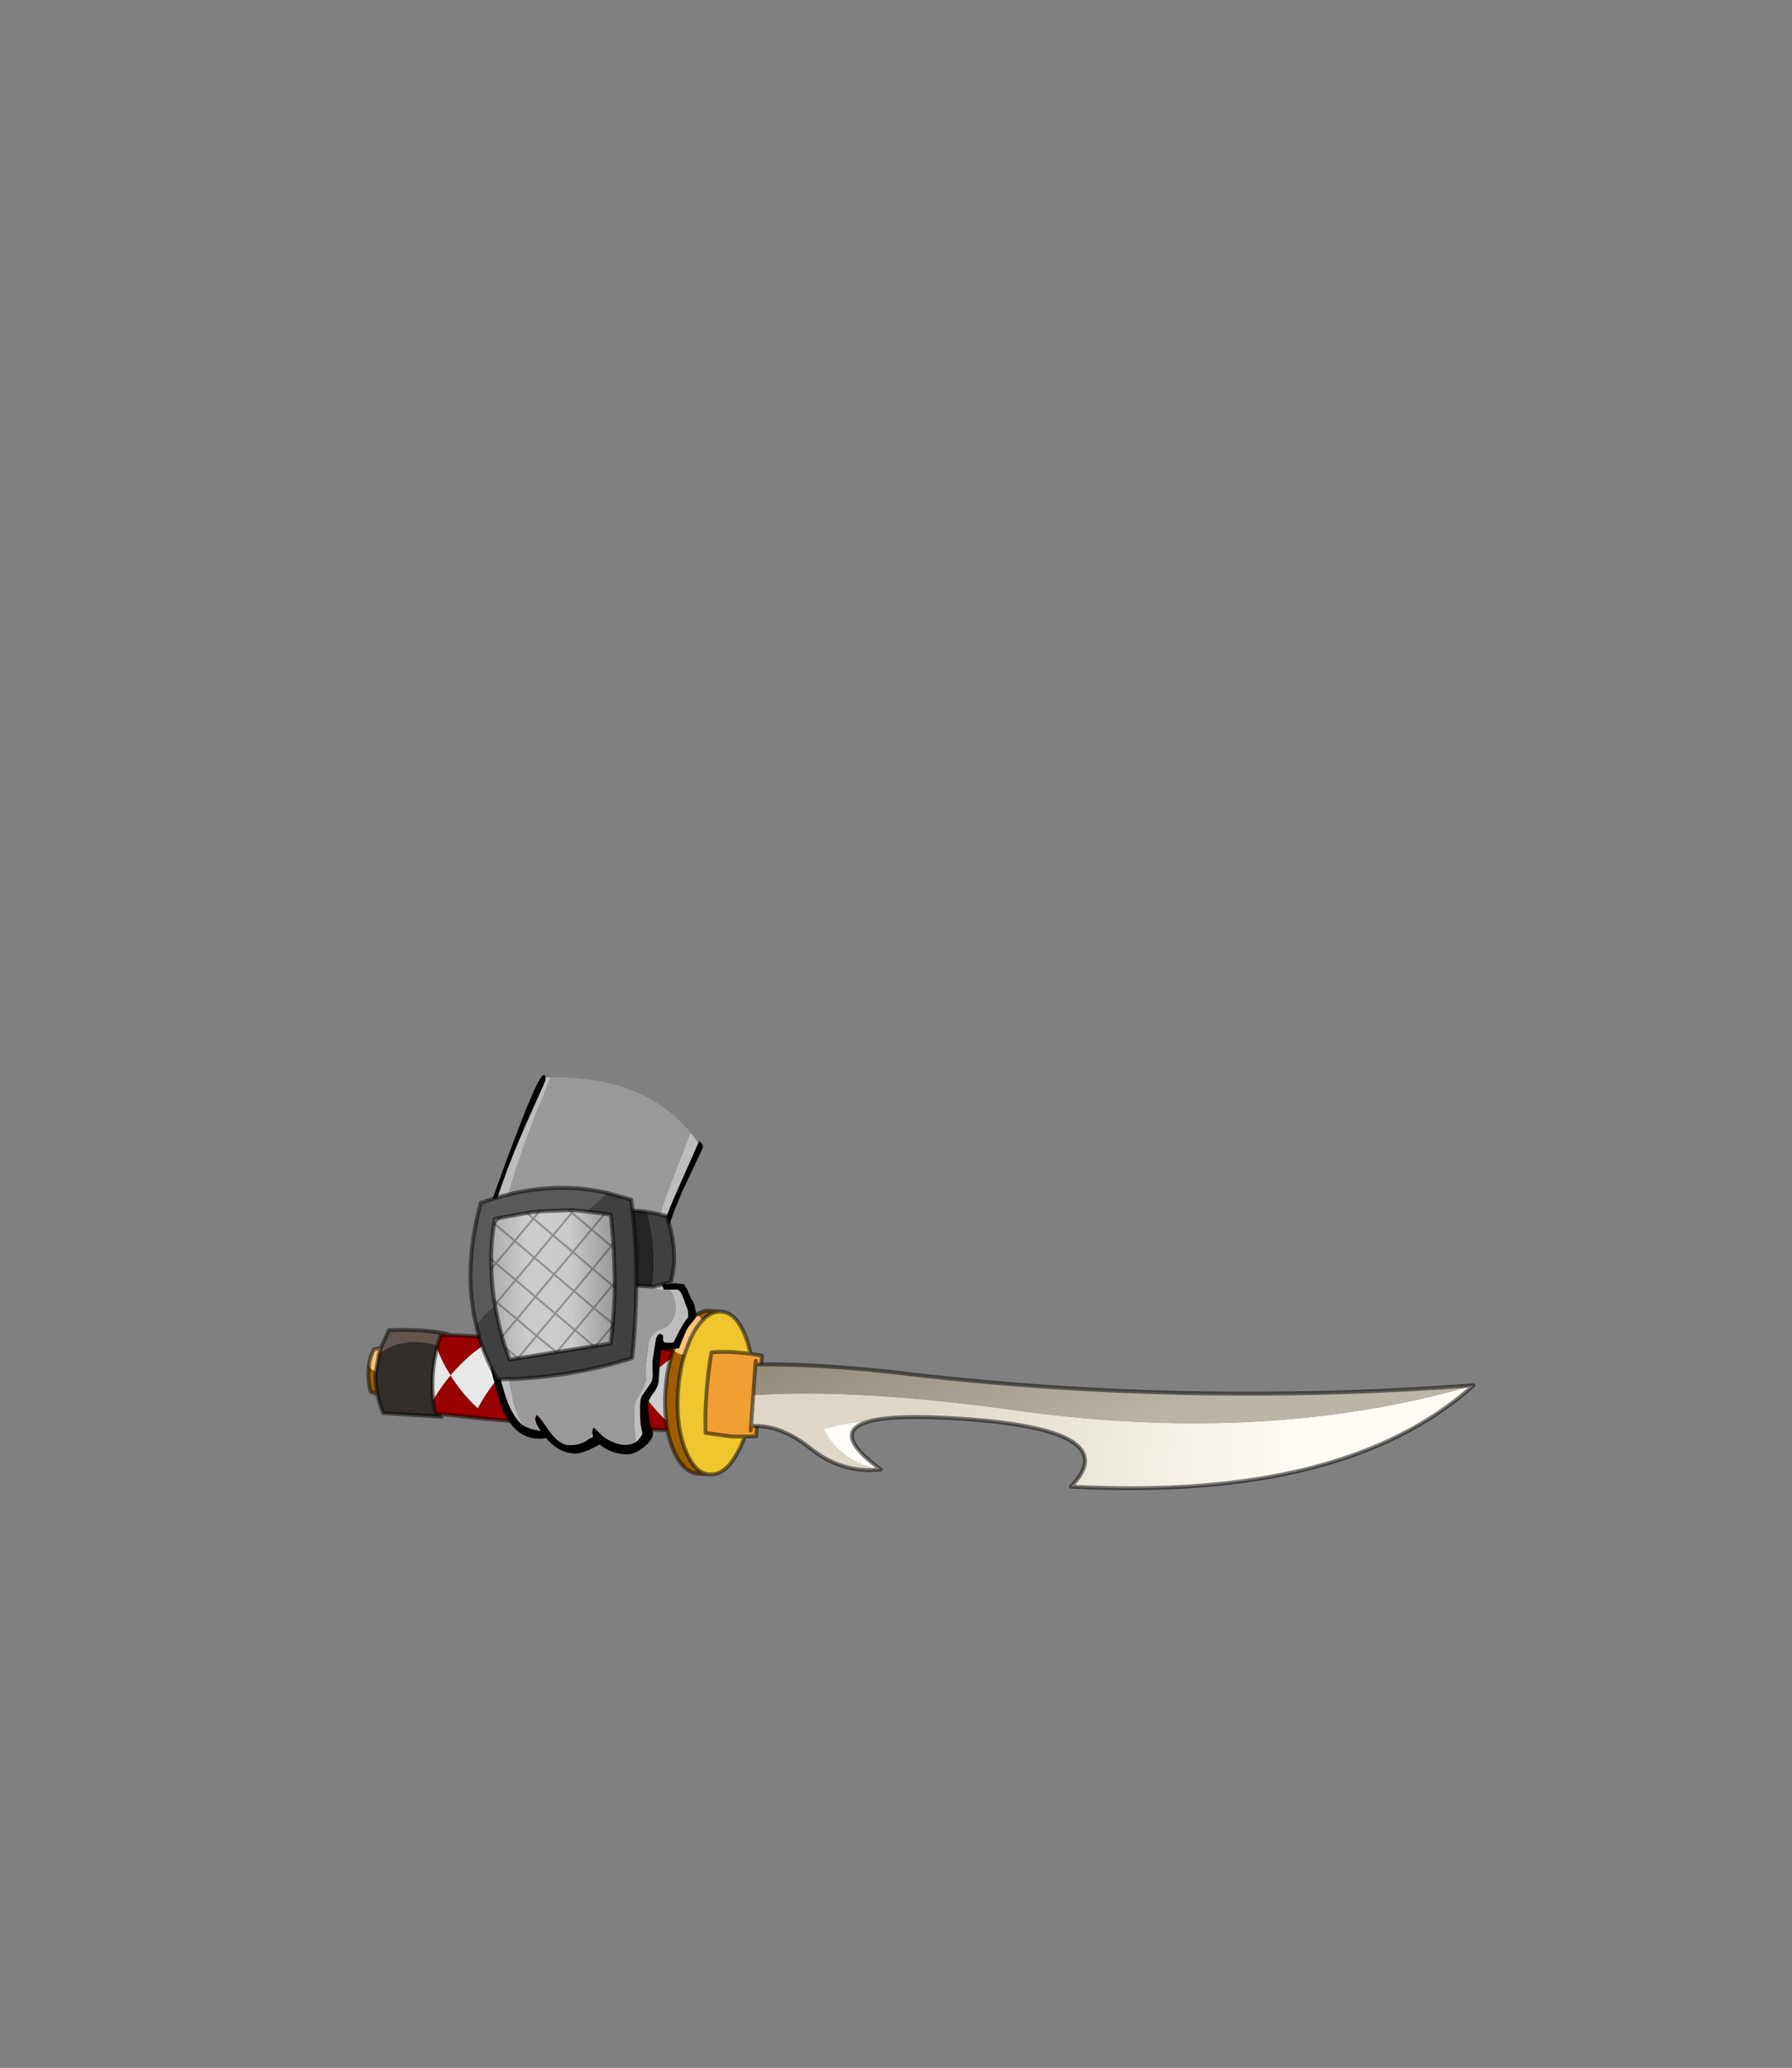 <?xml version="1.0" encoding="UTF-8" standalone="no"?>
<svg xmlns:xlink="http://www.w3.org/1999/xlink" height="531.5px" width="460.6px" xmlns="http://www.w3.org/2000/svg">
  <rect width="100%" height="100%" fill="#808080" stroke="none"/>
  <g transform="matrix(1.0, 0.0, 0.0, 1.0, 193.65, 334.05)">
    <use height="106.75" transform="matrix(1.0, 0.0, 0.0, 1.0, -99.45, -57.8)" width="285.05" xlink:href="#shape0"/>
  </g>
  <defs>
    <g id="shape0" transform="matrix(1.0, 0.0, 0.0, 1.0, 99.45, 57.8)">
      <path d="M-0.75 13.9 L2.2 14.4 0.7 35.1 -2.25 35.2 -5.8 35.15 -12.3 34.25 Q-12.6 24.25 -10.8 13.55 -7.4 13.3 -4.3 13.55 L-0.75 13.9" fill="#f09f32" fill-rule="evenodd" stroke="none"/>
      <path d="M-2.25 35.2 Q-3.0 37.4 -4.05 39.25 -5.15 41.3 -6.35 42.65 -8.25 44.7 -10.45 44.9 L-11.25 44.9 -11.65 44.9 -12.65 44.65 Q-15.6 43.55 -17.6 38.35 -18.45 36.15 -18.9 33.65 -19.75 29.0 -19.35 23.4 -19.0 18.3 -17.7 14.1 L-17.35 13.05 -16.15 10.0 -15.5 8.7 Q-14.35 6.6 -13.05 5.25 -11.4 3.55 -9.65 3.2 L-8.55 3.05 -7.8 3.15 Q-5.45 3.5 -3.75 6.05 -2.75 7.5 -1.95 9.6 -1.2 11.65 -0.75 13.9 L-4.3 13.55 Q-7.4 13.3 -10.8 13.55 -12.6 24.25 -12.3 34.25 L-5.8 35.15 -2.25 35.2" fill="#f0c62e" fill-rule="evenodd" stroke="none"/>
      <path d="M-11.65 44.9 L-14.0 44.75 -14.1 44.75 Q-18.25 44.45 -20.75 38.15 -21.6 36.0 -22.1 33.55 L-22.45 31.25 -22.35 31.1 -22.45 31.0 Q-22.9 27.35 -22.6 23.15 -22.3 18.95 -21.35 15.45 L-21.3 15.25 -21.25 15.15 -21.25 15.05 -20.55 12.85 -20.4 13.0 Q-19.6 14.0 -18.1 14.1 L-17.7 14.1 Q-19.0 18.3 -19.35 23.4 -19.75 29.0 -18.9 33.65 -18.45 36.15 -17.6 38.35 -15.6 43.55 -12.65 44.65 L-11.65 44.9 M-96.7 24.25 L-98.35 23.7 Q-99.3 20.1 -98.8 16.95 L-98.35 17.65 -97.1 18.65 Q-97.25 21.45 -96.7 24.25 M-14.85 4.0 Q-13.2 2.85 -11.4 2.85 L-11.1 2.9 -8.55 3.05 -9.65 3.2 Q-11.4 3.55 -13.05 5.25 L-13.15 5.15 Q-13.9 4.1 -14.85 4.0" fill="#9e5e00" fill-rule="evenodd" stroke="none"/>
      <path d="M-98.8 16.95 Q-98.55 14.75 -97.55 12.75 L-95.8 12.45 -96.25 13.95 -97.1 18.65 -98.35 17.65 -98.8 16.95 M-20.55 12.8 L-19.05 9.3 -18.65 8.5 Q-16.85 5.35 -14.85 4.0 -13.9 4.1 -13.15 5.15 L-13.05 5.25 Q-14.35 6.6 -15.5 8.7 L-16.15 10.0 -17.35 13.05 -17.7 14.1 -18.1 14.1 Q-19.6 14.0 -20.4 13.0 L-20.55 12.85 -20.55 12.8" fill="#fcc676" fill-rule="evenodd" stroke="none"/>
      <path d="M-22.1 33.55 L-23.65 33.5 -31.05 33.25 -31.1 33.25 -35.85 33.05 -42.7 32.65 -43.0 32.6 -48.05 32.35 -54.8 31.85 -55.15 31.8 -60.15 31.4 -67.6 30.75 -72.15 30.3 -80.05 29.45 -80.4 29.45 -81.8 29.25 -82.0 28.1 -82.3 25.75 Q-80.3 22.35 -77.85 19.45 -79.95 16.2 -81.35 12.55 L-81.2 11.75 -80.8 10.4 -80.35 9.0 -78.7 9.05 -78.6 9.05 -70.65 9.45 -66.15 9.65 -58.6 10.05 -53.9 10.35 -46.45 10.8 -41.8 11.15 -34.3 11.7 -30.2 12.0 -29.85 12.05 -22.1 12.7 -20.55 12.8 -20.55 12.85 -21.25 15.05 -21.3 15.25 -21.55 15.4 -23.6 17.0 Q-26.7 19.6 -29.3 22.7 -26.45 27.25 -22.45 31.0 L-22.45 31.25 -22.1 33.55 M-33.4 14.35 L-33.7 14.6 -35.75 16.15 Q-38.85 18.8 -41.45 21.9 -38.55 26.5 -34.5 30.3 L-33.6 28.65 -32.3 26.65 -29.3 22.7 -31.85 18.05 -32.7 16.1 -33.4 14.35 M-60.0 14.55 Q-63.15 17.2 -65.7 20.25 -62.8 24.9 -58.75 28.7 -56.5 24.5 -53.6 21.05 -56.0 17.25 -57.65 12.75 L-57.95 13.0 -60.0 14.55 M-45.5 13.55 L-45.8 13.8 -47.85 15.35 Q-50.95 18.0 -53.6 21.05 -50.65 25.7 -46.6 29.5 -44.4 25.3 -41.45 21.9 -43.9 18.05 -45.5 13.55 M-70.05 12.2 L-72.1 13.75 Q-75.25 16.4 -77.85 19.45 -74.95 24.1 -70.85 27.9 -68.6 23.7 -65.7 20.25 -68.1 16.45 -69.75 11.95 L-70.05 12.2" fill="#990000" fill-rule="evenodd" stroke="none"/>
      <path d="M-33.4 14.35 L-32.7 16.1 -31.85 18.05 -29.3 22.7 -32.3 26.65 -33.6 28.65 -34.5 30.3 Q-38.55 26.5 -41.45 21.9 -38.85 18.8 -35.75 16.15 L-33.7 14.6 -33.4 14.35 M-70.05 12.2 L-69.75 11.95 Q-68.1 16.45 -65.7 20.25 -68.6 23.7 -70.85 27.9 -74.95 24.1 -77.85 19.45 -75.25 16.4 -72.1 13.75 L-70.05 12.2 M-45.5 13.55 Q-43.9 18.05 -41.45 21.9 -44.4 25.3 -46.6 29.5 -50.65 25.7 -53.6 21.05 -50.95 18.0 -47.85 15.35 L-45.8 13.8 -45.5 13.55 M-60.0 14.55 L-57.95 13.0 -57.65 12.75 Q-56.0 17.25 -53.6 21.05 -56.5 24.5 -58.75 28.7 -62.8 24.9 -65.7 20.25 -63.15 17.2 -60.0 14.55 M-82.3 25.75 Q-82.95 19.05 -81.35 12.55 -79.95 16.2 -77.85 19.45 -80.3 22.35 -82.3 25.75" fill="#e8e8e8" fill-rule="evenodd" stroke="none"/>
      <path d="M-80.05 29.45 L-80.1 29.7 -80.4 29.45 -80.05 29.45 M-78.6 9.0 L-78.6 9.05 -78.7 9.05 -78.6 9.0 M-21.25 15.05 L-21.25 15.15 -21.3 15.25 -21.25 15.05 M-22.45 31.0 L-22.35 31.1 -22.45 31.25 -22.45 31.0" fill="#b3b3b3" fill-rule="evenodd" stroke="none"/>
      <path d="M-21.3 15.25 L-21.35 15.45 -21.55 15.4 -21.3 15.25" fill="#dea925" fill-rule="evenodd" stroke="none"/>
      <path d="M-21.35 15.45 Q-22.3 18.95 -22.6 23.15 -22.9 27.35 -22.45 31.0 -26.45 27.25 -29.3 22.7 -26.7 19.6 -23.6 17.0 L-21.55 15.4 -21.35 15.45" fill="#cccccc" fill-rule="evenodd" stroke="none"/>
      <path d="M-95.8 12.45 L-93.65 7.85 Q-84.8 7.5 -78.65 8.8 L-78.6 9.0 -78.7 9.05 -80.35 9.0 -80.8 10.4 -81.2 11.75 Q-90.15 9.2 -96.25 13.95 L-95.8 12.45" fill="#63564f" fill-rule="evenodd" stroke="none"/>
      <path d="M-80.1 29.7 L-80.15 30.1 -95.15 29.15 Q-96.2 26.65 -96.7 24.25 -97.25 21.45 -97.1 18.65 L-96.25 13.95 Q-90.15 9.2 -81.2 11.75 L-81.35 12.55 Q-82.95 19.05 -82.3 25.75 L-82.0 28.1 -81.8 29.25 -80.4 29.45 -80.1 29.7" fill="#332e2a" fill-rule="evenodd" stroke="none"/>
      <path d="M-0.75 13.9 L2.2 14.4 0.7 35.1 -2.25 35.2 Q-3.0 37.4 -4.05 39.25 -5.15 41.3 -6.35 42.65 -8.25 44.7 -10.45 44.9 L-11.25 44.9 -11.65 44.9 -14.0 44.75 -14.1 44.75 Q-18.25 44.45 -20.75 38.15 -21.6 36.0 -22.1 33.55 L-23.65 33.5 -31.05 33.25 -31.1 33.25 -35.85 33.05 -42.7 32.65 -43.0 32.6 -48.05 32.35 -54.8 31.85 -55.15 31.8 -60.15 31.4 -67.6 30.75 -72.15 30.3 -80.05 29.45 -80.1 29.7 -80.15 30.1 -95.15 29.15 Q-96.2 26.65 -96.7 24.25 L-98.35 23.7 Q-99.3 20.1 -98.8 16.95 -98.55 14.75 -97.55 12.75 L-95.8 12.45 -93.65 7.85 Q-84.8 7.5 -78.65 8.8 L-78.6 9.0 -78.6 9.05 -70.65 9.45 -66.15 9.65 -58.6 10.05 -53.9 10.35 -46.45 10.8 -41.8 11.15 -34.3 11.7 -30.2 12.0 -29.85 12.05 -22.1 12.7 -20.55 12.8 -19.05 9.3 -18.65 8.5 Q-16.85 5.35 -14.85 4.0 -13.2 2.85 -11.4 2.85 L-11.1 2.9 -8.55 3.05 -8.25 3.05 -7.8 3.15 Q-5.45 3.5 -3.75 6.05 -2.75 7.5 -1.95 9.6 -1.2 11.65 -0.75 13.9 L-4.3 13.55 Q-7.4 13.3 -10.8 13.55 -12.6 24.25 -12.3 34.25 L-5.8 35.15 -2.25 35.2 M-7.8 3.15 L-8.55 3.05 -9.65 3.2 Q-11.4 3.55 -13.05 5.25 -14.35 6.6 -15.5 8.7 L-16.15 10.0 -17.35 13.05 -17.7 14.1 Q-19.0 18.3 -19.35 23.4 -19.75 29.0 -18.9 33.65 -18.45 36.15 -17.6 38.35 -15.6 43.55 -12.65 44.65 L-11.65 44.9 M-20.55 12.8 L-20.55 12.85 -21.25 15.05 -21.25 15.15 -21.3 15.25 -21.35 15.45 Q-22.3 18.95 -22.6 23.15 -22.9 27.35 -22.45 31.0 L-22.35 31.1 -22.45 31.25 -22.1 33.55 M-21.25 15.05 L-21.3 15.25 M-22.45 31.0 L-22.45 31.25 M-78.7 9.05 L-78.6 9.05 M-78.7 9.05 L-78.6 9.0 M-81.2 11.75 L-80.8 10.4 -80.35 9.0 -78.7 9.05 M-80.05 29.45 L-80.4 29.45 -80.1 29.7 M-97.1 18.65 L-96.25 13.95 -95.8 12.45 M-97.1 18.65 Q-97.25 21.45 -96.7 24.25 M-81.35 12.55 L-81.2 11.75 M-80.4 29.45 L-81.8 29.25 -82.0 28.1 -82.3 25.75 Q-82.95 19.05 -81.35 12.55" fill="none" stroke="#000000" stroke-linecap="round" stroke-linejoin="round" stroke-opacity="0.502" stroke-width="1.0"/>
      <path d="M185.1 22.0 Q152.05 51.8 81.6 48.05 96.0 33.4 53.35 30.6 37.55 29.55 30.65 31.05 L29.85 31.25 Q23.7 31.5 18.05 33.3 22.65 42.0 32.75 43.65 22.65 44.8 14.25 37.9 6.65 32.0 -0.6 32.5 L-0.05 24.55 Q25.75 22.85 64.55 28.05 130.9 37.8 185.1 22.0" fill="url(#gradient0)" fill-rule="evenodd" stroke="none"/>
      <path d="M-0.05 24.55 L0.5 16.65 Q14.95 16.4 35.55 18.6 109.95 27.65 185.1 22.0 130.9 37.8 64.55 28.05 25.75 22.85 -0.05 24.55" fill="url(#gradient1)" fill-rule="evenodd" stroke="none"/>
      <path d="M29.85 31.25 Q19.45 34.0 32.75 43.65 22.65 42.0 18.05 33.3 23.7 31.5 29.85 31.25" fill="#fffdf7" fill-rule="evenodd" stroke="none"/>
      <path d="M185.1 22.0 Q152.05 51.8 81.6 48.05 96.0 33.4 53.35 30.6 37.55 29.55 30.65 31.05 L29.85 31.25 Q19.45 34.0 32.75 43.65 22.65 44.8 14.25 37.9 6.65 32.0 -0.6 32.5 L-0.7 33.65 M0.5 16.65 L0.6 15.7 M185.1 22.0 Q109.95 27.65 35.55 18.6 14.95 16.4 0.5 16.65 L-0.05 24.55 -0.6 32.5" fill="none" stroke="#000000" stroke-linecap="round" stroke-linejoin="round" stroke-opacity="0.502" stroke-width="1.0"/>
      <path d="M-14.15 -40.35 L-14.0 -40.75 -13.45 -40.4 -13.3 -40.25 Q-13.0 -39.85 -13.0 -39.0 L-18.25 -27.9 Q-23.5 -15.8 -23.5 -9.9 L-23.0 -6.0 -22.55 -4.2 -22.45 -3.95 -20.15 -4.25 -17.8 -3.95 -17.0 -2.55 -15.95 -0.15 Q-15.4 0.5 -15.15 1.4 L-14.75 3.45 -14.7 3.55 -14.65 3.65 -14.6 3.85 -14.6 3.95 Q-14.8 4.8 -15.45 5.45 L-16.6 6.85 -16.7 7.05 -16.95 7.4 -17.1 7.6 -18.2 10.15 -19.1 12.5 -22.0 12.8 -23.6 12.85 -23.65 13.05 -23.65 13.1 -23.65 13.45 -23.8 13.8 -24.05 15.85 -24.3 20.3 Q-24.35 22.2 -25.55 23.8 -26.8 25.4 -27.15 26.7 L-26.85 29.8 Q-26.85 31.1 -26.2 33.0 L-25.8 34.2 -25.9 35.15 -26.3 35.9 -26.35 36.05 -26.45 36.1 Q-27.0 37.0 -28.4 38.1 -30.6 39.75 -32.3 39.75 -36.25 39.75 -39.15 37.5 L-39.5 37.2 -41.1 38.05 Q-44.05 39.55 -45.75 39.55 L-46.05 39.55 Q-47.6 39.5 -49.05 38.85 -51.3 37.9 -53.3 35.55 L-53.3 35.5 -53.5 35.6 -53.95 35.7 -55.0 35.75 Q-62.4 35.75 -65.5 25.25 L-66.95 19.95 -68.2 14.3 -69.9 3.8 Q-71.2 -3.65 -71.2 -7.3 -71.2 -11.0 -69.85 -16.8 -68.5 -22.65 -61.0 -42.35 -54.15 -60.5 -53.5 -57.3 L-53.45 -57.1 -53.45 -56.65 -53.45 -56.6 Q-53.15 -57.1 -53.65 -55.85 L-55.05 -52.65 -58.1 -45.85 Q-62.0 -37.05 -64.2 -30.75 -66.45 -24.55 -68.0 -18.75 -68.7 -16.4 -68.9 -14.0 L-69.35 -7.35 Q-69.6 -3.1 -68.6 2.45 L-66.1 15.25 Q-64.55 22.5 -63.45 25.6 -62.45 28.45 -60.8 30.7 L-60.6 30.95 Q-60.0 31.75 -59.1 32.35 -57.5 33.3 -55.0 33.65 L-54.7 33.7 -55.2 32.95 Q-56.1 31.5 -56.1 30.5 L-55.75 29.7 Q-55.5 29.35 -52.7 33.4 -49.95 37.45 -47.1 37.4 -44.3 37.3 -42.65 36.05 -42.25 35.75 -41.85 35.55 L-41.3 35.25 -41.2 35.2 -41.25 35.15 -41.4 34.55 -41.45 34.25 -41.3 33.2 Q-41.15 33.0 -41.0 32.95 -40.9 32.85 -38.5 35.3 -35.4 37.25 -33.15 37.3 -31.55 37.35 -30.5 36.75 L-29.75 36.2 -29.4 35.8 Q-28.65 34.9 -28.55 34.45 L-28.55 34.4 -29.05 31.65 -29.15 29.1 -29.15 27.15 -29.0 25.65 -28.65 24.7 -27.1 22.45 -26.45 21.5 Q-25.85 20.6 -25.9 18.85 L-25.95 15.9 -25.1 10.25 Q-25.0 9.6 -24.4 8.95 L-24.25 8.8 -24.25 8.9 -24.2 8.85 -24.1 8.8 -23.8 8.8 -23.25 9.1 -23.2 9.35 -23.2 10.1 Q-23.25 11.05 -22.3 11.05 L-20.9 11.05 -20.55 10.95 -20.35 10.6 -20.15 10.25 -20.15 10.2 -20.0 9.9 -19.85 9.6 -19.7 9.35 -19.6 9.0 -19.55 8.95 -19.5 8.85 -19.45 8.75 -19.35 8.6 -19.2 8.3 -19.2 8.25 -18.85 7.65 -18.75 7.5 -18.2 6.5 -17.9 6.0 -16.8 4.5 -16.8 4.45 -16.8 3.95 Q-16.75 3.5 -16.85 3.05 L-16.85 2.95 -16.9 2.85 -16.9 2.7 -16.9 2.6 -17.05 2.25 -17.1 2.0 -17.25 1.75 -17.35 1.4 -17.45 1.2 -17.55 1.0 -17.65 0.65 -17.65 0.6 -17.8 0.2 -17.85 0.05 -18.65 -1.8 Q-19.15 -2.6 -19.85 -2.6 L-21.6 -2.55 -23.05 -2.6 -23.25 -3.15 Q-23.95 -4.55 -24.4 -7.0 L-24.9 -10.85 Q-24.9 -12.15 -24.15 -15.4 L-23.55 -17.9 Q-22.4 -21.55 -20.25 -26.55 L-14.15 -40.35" fill="#000000" fill-rule="evenodd" stroke="none"/>
      <path d="M-14.15 -40.35 L-20.25 -26.55 Q-22.4 -21.55 -23.55 -17.9 L-24.15 -15.4 Q-24.9 -12.15 -24.9 -10.85 L-24.4 -7.0 Q-23.95 -4.55 -23.25 -3.15 L-23.05 -2.6 -24.8 -2.65 -25.0 -3.2 Q-25.65 -4.7 -26.0 -7.25 L-26.4 -11.3 Q-26.4 -12.65 -25.65 -16.05 L-25.1 -18.65 -22.05 -27.7 -16.15 -42.95 -14.15 -40.35 M-21.6 -2.55 L-19.85 -2.6 Q-19.15 -2.6 -18.65 -1.8 L-17.85 0.05 -17.8 0.2 -17.65 0.6 -17.65 0.65 -17.55 1.0 -17.45 1.2 -17.35 1.4 -17.25 1.75 -17.1 2.0 -17.05 2.25 -16.9 2.6 -16.9 2.7 -16.9 2.85 -16.85 2.95 -16.85 3.05 Q-16.75 3.5 -16.8 3.95 L-16.8 4.45 -16.8 4.5 -17.9 6.0 -18.2 6.5 -18.75 7.5 -18.85 7.65 -19.2 8.25 -19.2 8.3 -19.35 8.6 -19.45 8.75 -19.5 8.85 -19.55 8.95 -19.6 9.0 -19.7 9.35 -19.85 9.6 -20.0 9.9 -20.15 10.2 -20.15 10.25 -20.35 10.6 -20.55 10.95 -20.9 11.05 -22.3 11.05 Q-23.25 11.05 -23.2 10.1 L-23.2 9.35 -23.25 9.1 -23.8 8.8 -24.1 8.8 -24.2 8.85 -24.25 8.9 -24.25 8.8 -24.4 8.95 Q-25.0 9.6 -25.1 10.25 L-25.95 15.9 -25.9 18.85 Q-25.85 20.6 -26.45 21.5 L-27.1 22.45 -28.65 24.7 -29.0 25.65 -29.15 27.15 -29.15 29.1 -29.05 31.65 -28.55 34.4 -28.55 34.45 Q-28.65 34.9 -29.4 35.8 L-29.75 36.2 -30.5 36.75 -30.25 36.1 -30.25 36.05 -30.3 35.4 -30.6 33.2 -30.7 30.5 -30.65 28.45 Q-30.65 26.8 -30.2 25.9 L-29.85 25.25 -28.2 22.55 -28.0 22.05 Q-27.65 21.15 -27.65 19.8 L-27.7 16.7 -26.85 10.8 Q-26.7 9.6 -24.95 8.25 L-24.45 7.85 -24.2 7.7 -24.1 7.65 -24.1 7.7 Q-19.85 6.55 -19.95 1.25 L-20.2 0.3 -20.2 0.1 Q-20.7 -1.55 -20.9 -1.8 L-21.6 -2.55 M-41.4 34.55 L-41.25 35.15 -41.2 35.2 -41.3 35.25 -41.85 35.55 -41.7 34.85 -41.7 34.8 -41.65 34.75 -41.45 34.55 -41.4 34.55 M-59.1 32.35 Q-60.0 31.75 -60.6 30.95 L-60.8 30.7 Q-62.45 28.45 -63.45 25.6 -64.55 22.5 -66.1 15.25 L-68.6 2.45 Q-69.6 -3.1 -69.35 -7.35 L-68.9 -14.0 Q-68.7 -16.4 -68.0 -18.75 -66.45 -24.55 -64.2 -30.75 -62.0 -37.05 -58.1 -45.85 L-55.05 -52.65 -53.65 -55.85 Q-53.15 -57.1 -53.45 -56.6 L-53.45 -56.65 -53.45 -57.1 -53.25 -57.1 -52.15 -57.15 -52.2 -57.05 -53.75 -53.05 -55.85 -47.9 Q-59.45 -38.7 -61.5 -32.1 -63.6 -25.6 -65.05 -19.55 -65.75 -17.1 -65.9 -14.55 L-66.45 -7.6 Q-66.7 -3.15 -65.85 2.65 L-63.75 16.0 Q-62.45 23.6 -61.55 26.85 L-60.25 30.3 -59.1 32.35" fill="#bdbdbd" fill-rule="evenodd" stroke="none"/>
      <path d="M-23.05 -2.6 L-21.6 -2.55 -20.9 -1.8 Q-20.7 -1.55 -20.2 0.1 L-20.2 0.3 -19.95 1.25 Q-19.85 6.55 -24.1 7.7 L-24.1 7.65 -24.2 7.7 -24.45 7.85 -24.95 8.25 Q-26.7 9.6 -26.85 10.8 L-27.7 16.7 -27.65 19.8 Q-27.65 21.15 -28.0 22.05 L-28.2 22.55 -29.85 25.25 -30.2 25.9 Q-30.65 26.8 -30.65 28.45 L-30.7 30.5 -30.6 33.2 -30.3 35.4 -30.25 36.05 -30.25 36.1 -30.5 36.75 Q-31.55 37.35 -33.15 37.3 -35.4 37.25 -38.5 35.3 -40.9 32.85 -41.0 32.95 -41.15 33.0 -41.3 33.2 L-41.45 34.25 -41.4 34.55 -41.45 34.55 -41.65 34.75 -41.7 34.8 -41.7 34.85 -41.85 35.55 Q-42.25 35.75 -42.65 36.05 -44.3 37.3 -47.1 37.4 -49.95 37.45 -52.7 33.4 -55.5 29.35 -55.75 29.7 L-56.1 30.5 Q-56.1 31.5 -55.2 32.95 L-54.7 33.7 -55.0 33.65 Q-57.5 33.3 -59.1 32.35 L-60.25 30.3 -61.55 26.85 Q-62.45 23.6 -63.75 16.0 L-65.85 2.65 Q-66.7 -3.15 -66.45 -7.6 L-65.9 -14.55 Q-65.75 -17.1 -65.05 -19.55 -63.6 -25.6 -61.5 -32.1 -59.45 -38.7 -55.85 -47.9 L-53.75 -53.05 -52.2 -57.05 -52.15 -57.15 Q-28.05 -57.45 -16.15 -42.95 L-22.05 -27.7 -25.1 -18.65 -25.65 -16.05 Q-26.4 -12.65 -26.4 -11.3 L-26.0 -7.25 Q-25.65 -4.7 -25.0 -3.2 L-24.8 -2.65 -23.05 -2.6" fill="#999999" fill-rule="evenodd" stroke="none"/>
      <path d="M-27.3 -22.55 Q-24.8 -22.2 -22.25 -21.45 -19.1 -11.85 -21.2 -4.65 -23.55 -3.7 -26.0 -3.35 -24.8 -11.9 -26.8 -20.45 L-27.3 -22.55" fill="#404040" fill-rule="evenodd" stroke="none"/>
      <path d="M-27.3 -22.55 L-26.8 -20.45 Q-24.8 -11.9 -26.0 -3.35 L-34.2 -3.85 -36.65 -22.55 Q-32.1 -23.3 -27.3 -22.55" fill="#242424" fill-rule="evenodd" stroke="none"/>
      <path d="M-26.0 -3.35 Q-23.55 -3.7 -21.2 -4.65 -19.1 -11.85 -22.25 -21.45 -24.8 -22.2 -27.3 -22.55 -32.1 -23.3 -36.65 -22.55 L-34.2 -3.85 -26.0 -3.35 Z" fill="none" stroke="#000000" stroke-linecap="round" stroke-linejoin="round" stroke-opacity="0.502" stroke-width="1.0"/>
      <path d="M-71.3 6.35 L-54.75 -11.3 Q-45.5 -20.5 -37.6 -27.45 L-31.4 -25.7 Q-28.95 -6.2 -31.15 15.0 -47.65 20.3 -65.75 20.5 -69.7 13.85 -71.3 6.35" fill="#404040" fill-rule="evenodd" stroke="none"/>
      <path d="M-71.3 6.35 Q-74.65 -7.85 -70.1 -24.85 -53.25 -31.0 -37.6 -27.45 -45.5 -20.5 -54.75 -11.3 L-71.3 6.35" fill="#595959" fill-rule="evenodd" stroke="none"/>
      <path d="M-37.6 -27.45 Q-53.25 -31.0 -70.1 -24.85 -74.65 -7.85 -71.3 6.35 -69.7 13.85 -65.75 20.5 -47.65 20.3 -31.15 15.0 -28.95 -6.2 -31.4 -25.7 L-37.6 -27.45 Z" fill="none" stroke="#000000" stroke-linecap="round" stroke-linejoin="round" stroke-opacity="0.502" stroke-width="1.0"/>
      <path d="M-67.4 -10.4 Q-67.4 -14.85 -66.7 -19.2 L-66.65 -19.6 -66.5 -20.7 -65.25 -21.0 -58.2 -22.3 -55.0 -22.7 -47.4 -23.0 -46.15 -23.0 -38.2 -22.1 -38.15 -22.1 -36.65 -21.8 -36.0 -14.4 -35.9 -13.2 -35.65 -4.35 -35.65 -3.2 Q-35.75 1.55 -36.15 6.2 L-36.2 6.75 -36.7 11.25 -62.65 15.4 -63.75 12.35 -64.6 9.5 Q-65.75 5.35 -66.4 1.35 L-66.65 0.05 Q-67.25 -3.95 -67.35 -7.9 L-67.4 -10.4" fill="url(#gradient2)" fill-rule="evenodd" stroke="none"/>
      <path d="M-67.4 -10.4 L-66.2 -9.35 -61.35 -15.1 -66.5 -19.5 -66.7 -19.2 M-66.5 -19.5 L-65.25 -21.0 M-66.2 -9.35 L-61.1 -5.05 -56.3 -10.8 -61.35 -15.1 -56.55 -20.85 -58.2 -22.3 M-67.35 -7.9 L-66.2 -9.35 M-47.4 -23.0 L-46.65 -22.35 -46.15 -23.0 M-46.65 -22.35 L-51.5 -16.55 -46.4 -12.25 -41.6 -18.05 -46.65 -22.35 M-56.55 -20.85 L-55.0 -22.7 M-56.3 -10.8 L-51.5 -16.55 -56.55 -20.85 M-61.1 -5.05 L-56.05 -0.75 -51.25 -6.5 -56.3 -10.8 M-46.4 -12.25 L-41.35 -7.95 -36.55 -13.75 -41.6 -18.05 -38.2 -22.1 M-46.1 -2.2 L-41.05 2.1 -36.25 -3.65 -41.35 -7.95 -46.1 -2.2 -51.25 -6.5 -46.4 -12.25 M-35.65 -4.35 L-36.25 -3.65 -35.65 -3.2 M-36.55 -13.75 L-36.0 -14.4 M-36.55 -13.75 L-35.9 -13.2 M-40.5 11.85 L-35.9 6.4 -41.05 2.1 -45.85 7.85 -41.05 11.9 M-55.75 9.3 L-50.55 13.5 -45.85 7.85 -50.95 3.55 -55.75 9.3 -60.8 5.0 -64.6 9.5 M-63.75 12.35 L-60.5 15.05 -55.75 9.3 M-61.1 -5.05 L-65.95 0.7 -60.8 5.0 -56.05 -0.75 -50.95 3.55 -46.1 -2.2 M-66.4 1.35 L-65.95 0.7 -66.65 0.05" fill="none" stroke="#000000" stroke-linecap="round" stroke-linejoin="round" stroke-opacity="0.302" stroke-width="0.5"/>
      <path d="M-67.4 -10.4 Q-67.4 -14.85 -66.7 -19.2 L-66.65 -19.6 -66.5 -20.7 -65.25 -21.0 -58.2 -22.3 -55.0 -22.7 -47.4 -23.0 -46.15 -23.0 -38.2 -22.1 -38.15 -22.1 -36.65 -21.8 -36.0 -14.4 -35.9 -13.2 -35.65 -4.35 -35.65 -3.2 Q-35.75 1.55 -36.15 6.2 L-36.2 6.75 -36.7 11.25 -62.65 15.4 -63.75 12.35 -64.6 9.5 Q-65.75 5.35 -66.4 1.35 L-66.65 0.05 Q-67.25 -3.95 -67.35 -7.9 L-67.4 -10.4 Z" fill="none" stroke="#000000" stroke-linecap="round" stroke-linejoin="round" stroke-opacity="0.502" stroke-width="1.0"/>
    </g>
    <linearGradient gradientTransform="matrix(0.059, 0.004, -0.008, 0.112, 91.95, 32.25)" gradientUnits="userSpaceOnUse" id="gradient0" spreadMethod="pad" x1="-819.2" x2="819.2">
      <stop offset="0.0" stop-color="#ded7c9"/>
      <stop offset="1.0" stop-color="#fffcf5"/>
    </linearGradient>
    <linearGradient gradientTransform="matrix(0.018, 0.036, -0.101, 0.05, 31.3, 31.0)" gradientUnits="userSpaceOnUse" id="gradient1" spreadMethod="pad" x1="-819.2" x2="819.2">
      <stop offset="0.0" stop-color="#8f8776"/>
      <stop offset="1.0" stop-color="#bab4a9"/>
    </linearGradient>
    <linearGradient gradientTransform="matrix(0.02, -4.0E-4, 5.0E-4, 0.022, -52.25, -4.75)" gradientUnits="userSpaceOnUse" id="gradient2" spreadMethod="pad" x1="-819.2" x2="819.2">
      <stop offset="0.0" stop-color="#a8a8a8"/>
      <stop offset="0.322" stop-color="#cccccc"/>
      <stop offset="0.494" stop-color="#cccccc"/>
      <stop offset="0.659" stop-color="#cacaca"/>
      <stop offset="0.98" stop-color="#9c9c9c"/>
    </linearGradient>
  </defs>
</svg>
